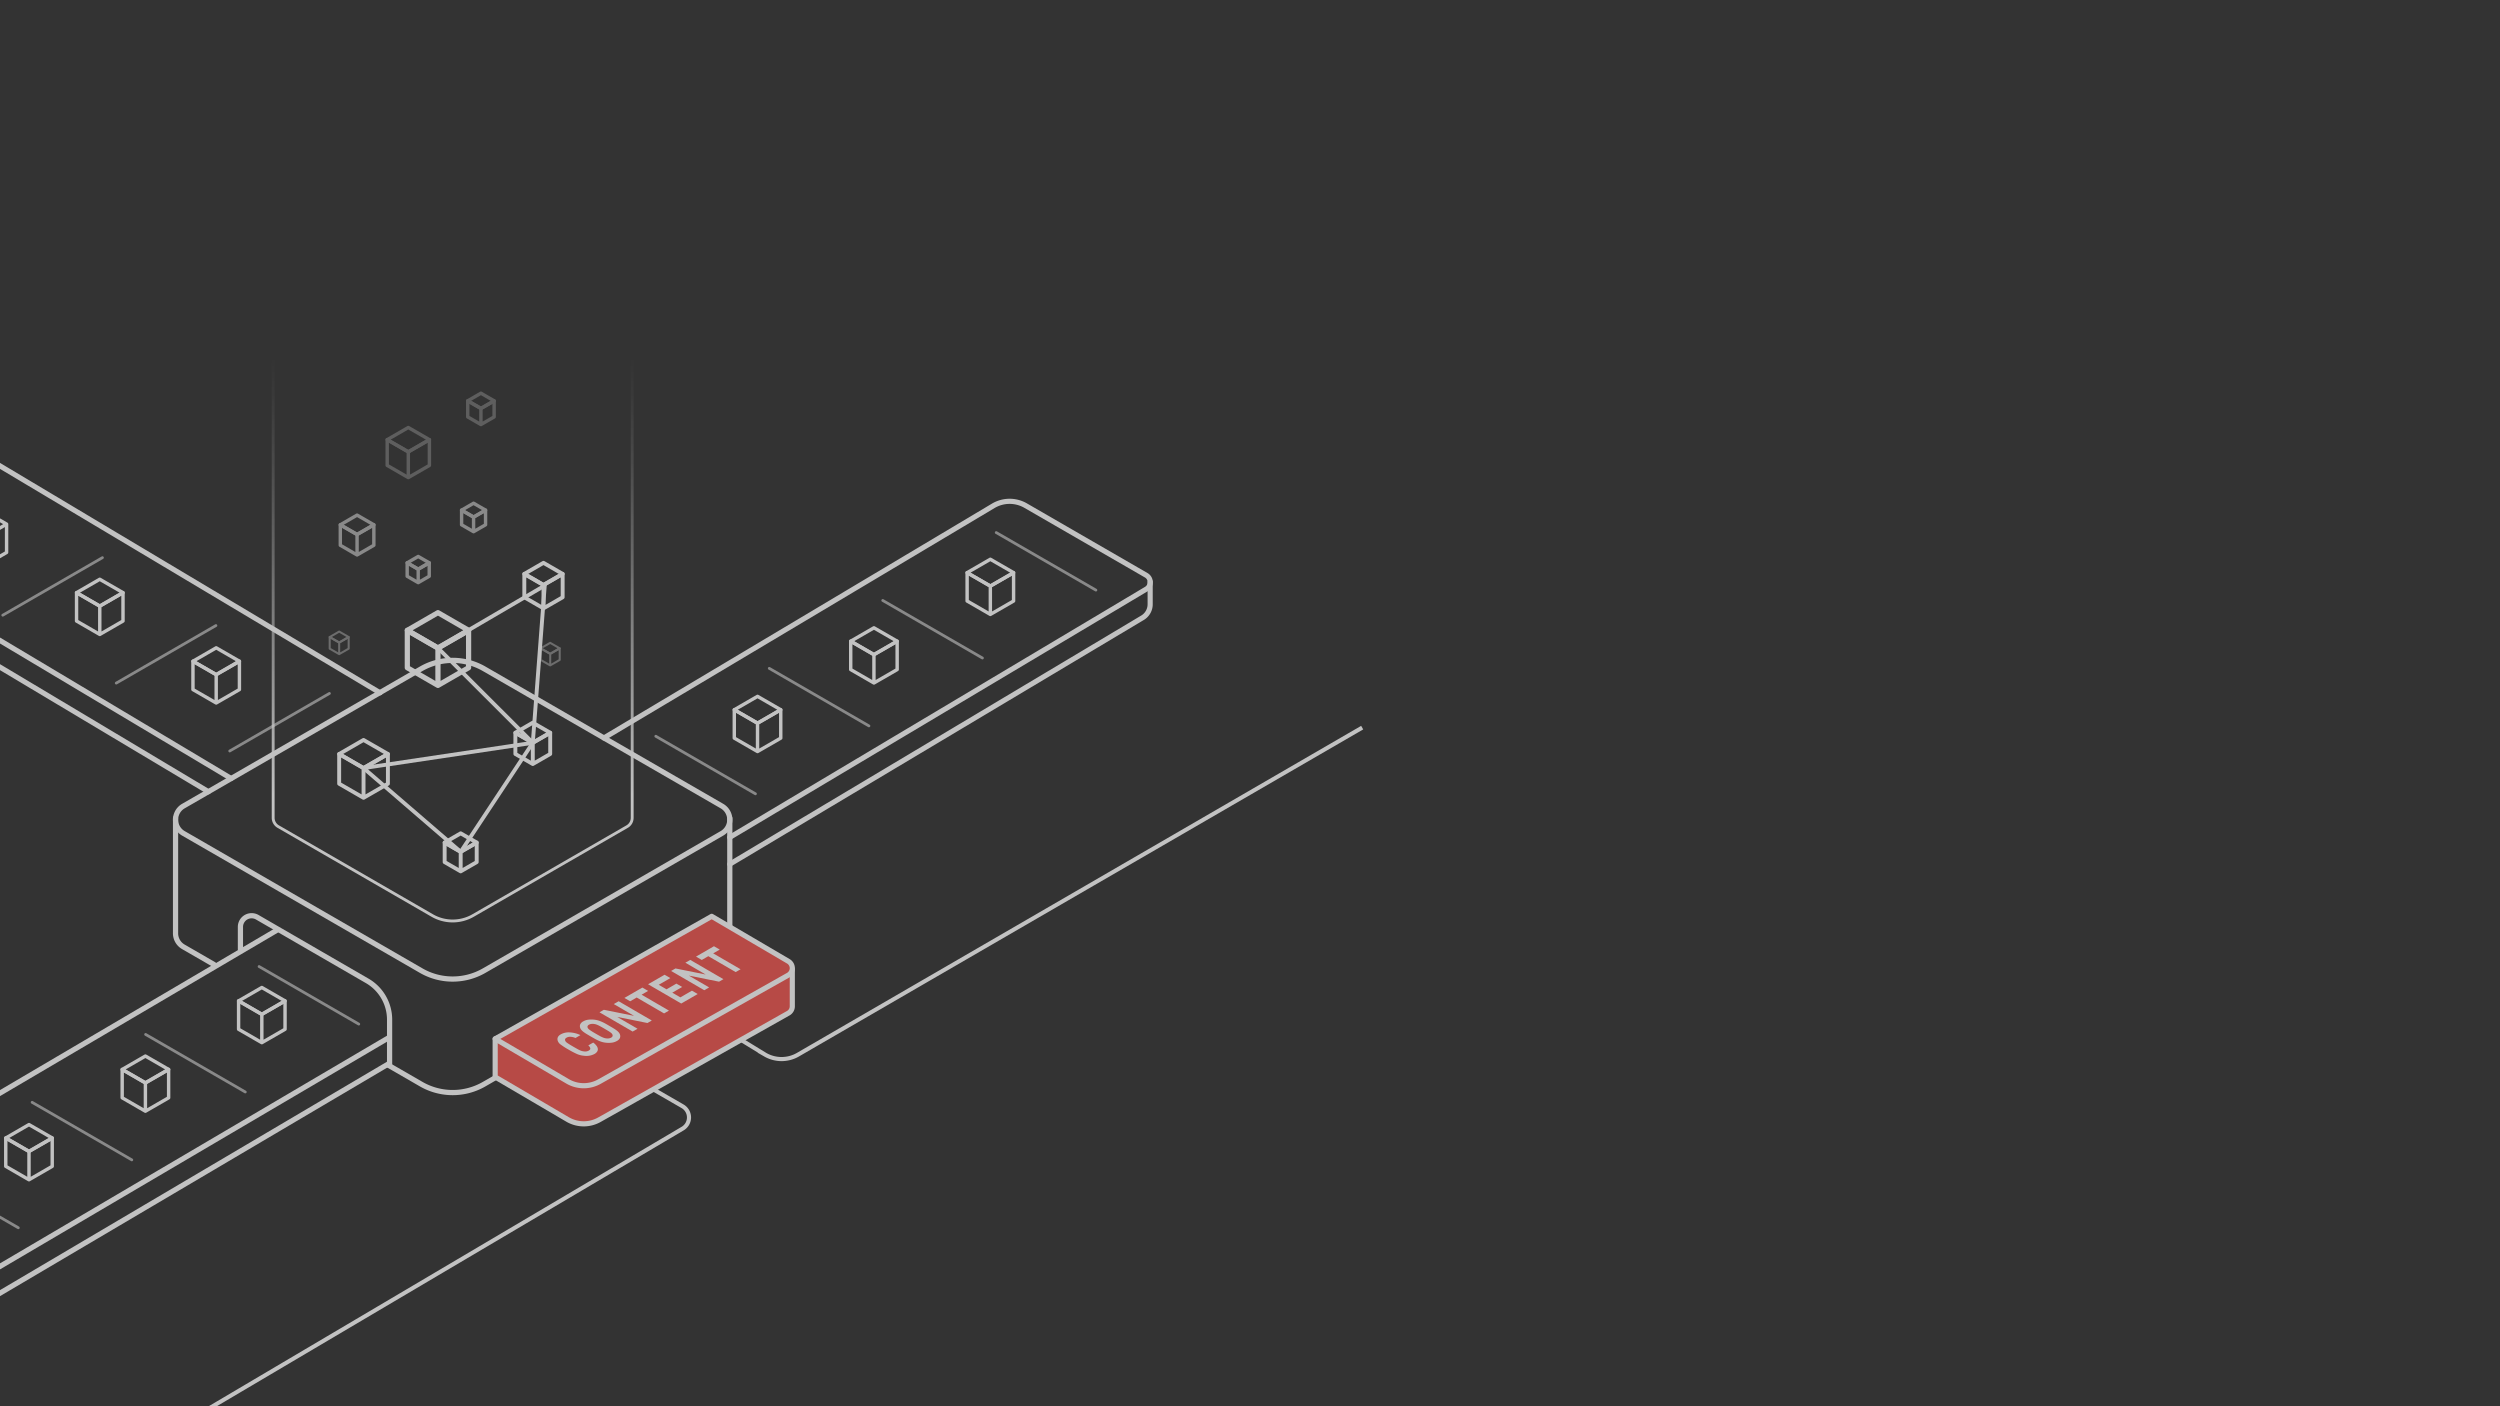 <svg xmlns="http://www.w3.org/2000/svg" xmlns:xlink="http://www.w3.org/1999/xlink" width="1920" height="1080" viewBox="0 0 1920 1080"><rect x="0" y="0" width="1920" height="1080" fill="#333333" stroke="none"/><defs><clipPath id="a"><path d="M197.61,0h1920V1080h-1920Z" transform="translate(-1451.39 798) rotate(180)" fill="#e26b00" opacity="0.41"/></clipPath><clipPath id="b"><path d="M479.6,656.525l-101.8-58.75a8.6,8.6,0,0,0-12.9,7.45l-23.363,31.482L0,833.795,157.8,935.24l339-199.78V686.326a34.415,34.415,0,0,0-17.2-29.8Z" transform="translate(0 -596.624)" fill="none"/></clipPath><linearGradient id="c" x1="14.581" y1="0.079" x2="14.581" y2="1" gradientUnits="objectBoundingBox"><stop offset="0" stop-color="#fff" stop-opacity="0"/><stop offset="0.07" stop-color="#fff" stop-opacity="0.051"/><stop offset="0.19" stop-color="#fff" stop-opacity="0.169"/><stop offset="0.35" stop-color="#fff" stop-opacity="0.369"/><stop offset="0.55" stop-color="#fff" stop-opacity="0.639"/><stop offset="0.77" stop-color="#fff" stop-opacity="0.988"/><stop offset="0.77" stop-color="#fff"/></linearGradient></defs><g transform="translate(3569 282)" clip-path="url(#a)"><g opacity="0.7"><g transform="translate(-3173.708 103.013)"><path d="M709.05,680.7l.485.276,81.009-46.642a25.086,25.086,0,0,1,25.035,0l85.934,52.562a25.086,25.086,0,0,0,25,0l433.4-251.213" transform="translate(-709.05 -261.88)" fill="none" stroke="#fff" stroke-miterlimit="10" stroke-width="3.16"/><path d="M906.61,518.609l316.912-189.194a12.041,12.041,0,0,0,5.92-10.377V301.83" transform="translate(-741.414 -239.953)" fill="none" stroke="#fff" stroke-linecap="round" stroke-linejoin="round" stroke-width="3.95"/><path d="M887.662,485.9l319.847-190.649a6.146,6.146,0,0,0,0-10.611l-92.64-53.515a24.558,24.558,0,0,0-24.759.109L791,409.557" transform="translate(-722.475 -227.83)" fill="none" stroke="#fff" stroke-linecap="round" stroke-linejoin="round" stroke-width="3.95"/><path d="M1047.9,204.49l76.536,44.192m-163.69,7.952,76.536,44.192m-163.69,7.952L950.13,352.97m-163.69,7.952,76.535,44.192" transform="translate(-678.088 -180.492)" fill="#ef544e" stroke="#fff" stroke-linecap="round" stroke-linejoin="round" stroke-width="2.15" opacity="0.6"/><path d="M1090.226,249.605l17.844-10.293-17.844-10.3-17.836,10.3,17.836,10.293Z" transform="translate(-724.933 -184.509)" fill="none" stroke="#fff" stroke-linecap="round" stroke-linejoin="round" stroke-width="2.63"/><path d="M1072.71,251.623l-17.836-10.293v21.757l17.836,10.3Zm0,0,17.844-10.293v21.757l-17.844,10.3Zm-89.4,52.646,17.836-10.3-17.836-10.293L965.47,293.967Z" transform="translate(-707.417 -186.527)" fill="none" stroke="#fff" stroke-linecap="round" stroke-linejoin="round" stroke-width="2.63"/><path d="M965.788,314.582l-17.836-10.3v21.766l17.836,10.3Zm0,0,17.836-10.3v21.766l-17.836,10.3Zm-89.4,52.646,17.836-10.3-17.836-10.293L858.54,356.926Z" transform="translate(-689.899 -196.84)" fill="none" stroke="#fff" stroke-linecap="round" stroke-linejoin="round" stroke-width="2.63"/><path d="M876.384,377.542l-17.844-10.3v21.766l17.844,10.3Zm0,0,17.836-10.3v21.766l-17.836,10.3Z" transform="translate(-689.899 -207.154)" fill="none" stroke="#fff" stroke-linecap="round" stroke-linejoin="round" stroke-width="2.63"/></g><path d="M368.143,445.359,70.079,267.252a12.049,12.049,0,0,1-5.929-10.377V239.633l108.126-45.1" transform="translate(-3777.109 -119.362)" fill="none" stroke="#fff" stroke-linecap="round" stroke-linejoin="round" stroke-width="3.95"/><path d="M385.652,431.96,67.177,241.871a6.138,6.138,0,0,1,.05-10.611l92.64-53.515a24.559,24.559,0,0,1,24.759.109L499.958,366.127" transform="translate(-3777.109 -116.072)" fill="none" stroke="#fff" stroke-linecap="round" stroke-linejoin="round" stroke-width="3.95"/><path d="M158.975,165.18,82.44,209.364m163.69,7.96-76.535,44.184m163.69,7.96L256.75,313.652m163.69,7.96L343.9,365.8" transform="translate(-3736.465 -71.039)" fill="#ef544e" stroke="#fff" stroke-linecap="round" stroke-linejoin="round" stroke-width="2.15" opacity="0.6"/><path d="M165.346,205.025l-17.836-10.3,17.836-10.293,17.836,10.293Zm0,0,17.836-10.3v21.766l-17.836,10.3Z" transform="translate(-3747.125 -74.192)" fill="none" stroke="#fff" stroke-linecap="round" stroke-linejoin="round" stroke-width="2.63"/><path d="M165.346,207.042l-17.836-10.3v21.766l17.836,10.3Zm89.4,52.646-17.836-10.3,17.836-10.3,17.844,10.3Z" transform="translate(-3747.125 -76.209)" fill="none" stroke="#fff" stroke-linecap="round" stroke-linejoin="round" stroke-width="2.63"/><path d="M272.266,270l17.844-10.3v21.766l-17.844,10.3Zm0,0L254.43,259.7v21.766l17.836,10.3Zm89.413,52.646-17.844-10.3,17.844-10.3,17.836,10.3Z" transform="translate(-3764.641 -86.523)" fill="none" stroke="#fff" stroke-linecap="round" stroke-linejoin="round" stroke-width="2.63"/><path d="M379.194,332.962l17.836-10.3v21.766l-17.836,10.293Zm0,0-17.844-10.3v21.766l17.844,10.293Z" transform="translate(-3782.156 -96.837)" fill="none" stroke="#fff" stroke-linecap="round" stroke-linejoin="round" stroke-width="2.63"/><path d="M314,1059.406a1.329,1.329,0,0,0,.677-.184L773.238,788.275a9.925,9.925,0,0,0,0-17.183L664.25,708.185a1.322,1.322,0,0,0-1.321,2.291" transform="translate(-3818.04 -203.48)" fill="none" stroke="#fff" stroke-miterlimit="10" stroke-width="3.16"/><path d="M561.23,708.694l24.943,14.4a48.373,48.373,0,0,0,48.406,0L817.16,617.685a12.008,12.008,0,0,0,6.045-10.486V518.84m-425.665,0v88.367a11.974,11.974,0,0,0,6.054,10.477l23.463,13.546" transform="translate(-3831.725 -172.49)" fill="none" stroke="#fff" stroke-linecap="round" stroke-linejoin="round" stroke-width="4"/><path d="M634.563,612.18l182.6-105.409a12.108,12.108,0,0,0,0-20.963L634.563,380.4a48.414,48.414,0,0,0-48.406,0L403.594,485.808a12.1,12.1,0,0,0,0,20.963L586.173,612.18A48.415,48.415,0,0,0,634.563,612.18Z" transform="translate(-3831.725 -148.749)" fill="none" stroke="#fff" stroke-linecap="round" stroke-linejoin="round" stroke-width="4"/><g transform="translate(-3766.6 411.391)" clip-path="url(#b)"><path d="M2,820.987,116.172,886.9,453.495,687.808V667.18" transform="translate(43.313 -564.668)" fill="none" stroke="#fff" stroke-linecap="round" stroke-linejoin="round" stroke-width="4"/><path d="M116.172,846.689l396.3-233.143L398.3,547.63,2,780.773Z" transform="translate(43.313 -545.083)" fill="none" stroke="#fff" stroke-linecap="round" stroke-linejoin="round" stroke-width="4"/></g><path d="M370.875,603.08l76.535,44.192m-163.69,7.952,76.535,44.192m-163.69,7.952L273.1,751.56m-163.69,7.96L185.945,803.7" transform="translate(-3740.884 -142.776)" fill="#ef544e" stroke="#fff" stroke-linecap="round" stroke-linejoin="round" stroke-width="2.15" opacity="0.6"/><path d="M421.1,642.933l17.836-10.3L421.1,622.33l-17.844,10.3Z" transform="translate(-3789.022 -145.929)" fill="none" stroke="#fff" stroke-linecap="round" stroke-linejoin="round" stroke-width="2.63"/><path d="M403.588,644.952l-17.844-10.3v21.766l17.844,10.293Zm0,0,17.836-10.3v21.766l-17.836,10.293Zm-89.413,52.637L332.011,687.3l-17.836-10.3L296.34,687.3Z" transform="translate(-3771.507 -147.948)" fill="none" stroke="#fff" stroke-linecap="round" stroke-linejoin="round" stroke-width="2.63"/><path d="M296.658,707.9,278.823,697.61v21.757l17.836,10.3Zm0,0,17.836-10.293v21.757l-17.836,10.3Zm-89.4,52.646,17.836-10.293-17.836-10.3-17.844,10.3Z" transform="translate(-3753.989 -158.262)" fill="none" stroke="#fff" stroke-linecap="round" stroke-linejoin="round" stroke-width="2.63"/><path d="M207.254,770.863,189.41,760.57v21.757l17.844,10.3Zm0,0L225.09,760.57v21.757l-17.836,10.3Z" transform="translate(-3753.989 -168.576)" fill="none" stroke="#fff" stroke-linecap="round" stroke-linejoin="round" stroke-width="2.63"/><path d="M857.418,644,691.11,708.829V738.1l55.723,32.7a24.558,24.558,0,0,0,24.567,0L916.235,689.12a6.062,6.062,0,0,0,3.069-5.159V655.255" transform="translate(-3879.818 -192.994)" fill="#ef544e" stroke="#fff" stroke-linecap="round" stroke-linejoin="round" stroke-width="3.95"/><path d="M771.4,735.8l144.835-81.644a6.138,6.138,0,0,0,0-10.636L857.418,609,691.11,703.1l55.723,32.7A24.558,24.558,0,0,0,771.4,735.8Z" transform="translate(-3879.818 -187.261)" fill="#ef544e" stroke="#fff" stroke-linecap="round" stroke-linejoin="round" stroke-width="3.95"/><path d="M770.3,731.058l137.133-77.765a2.626,2.626,0,0,0,0-4.549l-39.618-22.87a10.519,10.519,0,0,0-10.5,0L720.183,703.64a2.625,2.625,0,0,0,0,4.549l39.627,22.878a10.519,10.519,0,0,0,10.494-.008Z" transform="translate(-3884.366 -189.795)" fill="#ef544e"/><g transform="translate(-3315.808 203.045)" opacity="0.4"><path d="M688.031,314.2l7.291-4.214-7.291-4.206-7.291,4.206Z" transform="translate(-518.672 -297.117)" fill="none" stroke="#fff" stroke-linecap="round" stroke-linejoin="round" stroke-width="1.58"/><path d="M656.28,312.5l-7.291-4.214v8.9l7.291,4.214Zm0,0,7.292-4.214v8.9L656.28,321.4ZM494.211,303.84l7.292-4.206-7.292-4.214-7.292,4.214Z" transform="translate(-486.92 -295.42)" fill="none" stroke="#fff" stroke-linecap="round" stroke-linejoin="round" stroke-width="1.58"/><path d="M494.211,304.666l-7.292-4.206v8.9l7.292,4.206Zm0,0,7.292-4.206v8.9l-7.292,4.206Z" transform="translate(-486.92 -296.246)" fill="none" stroke="#fff" stroke-linecap="round" stroke-linejoin="round" stroke-width="1.58"/></g><path d="M603.821,457.649l55.38-83.735,9.181-120.744L586.37,301.142" transform="translate(-3819.02 -85.453)" fill="none" stroke="#fff" stroke-linecap="round" stroke-linejoin="round" stroke-width="3"/><path d="M575.173,310.54,648,383.313,518.02,402.737l74.6,64.311" transform="translate(-3807.823 -94.852)" fill="none" stroke="#fff" stroke-linecap="round" stroke-linejoin="round" stroke-width="3"/><path d="M581.76,305.217l23.53-13.58L581.76,278.05l-23.53,13.588Z" transform="translate(-3814.41 -89.529)" fill="none" stroke="#fff" stroke-linecap="round" stroke-linejoin="round" stroke-width="4"/><path d="M581.76,307.88,558.23,294.3v28.706l23.53,13.58V307.879Zm0,0,23.53-13.58v28.706l-23.53,13.58V307.879Z" transform="translate(-3814.41 -92.191)" fill="none" stroke="#fff" stroke-linecap="round" stroke-linejoin="round" stroke-width="4"/><path d="M680.407,249.29l14.717-8.5-14.717-8.5-14.717,8.5Z" transform="translate(-3832.014 -82.033)" fill="none" stroke="#fff" stroke-linecap="round" stroke-linejoin="round" stroke-width="3"/><path d="M679.062,250.956l-14.717-8.5v17.953l14.717,8.5Zm0,0,14.717-8.5v17.953l-14.717,8.5Zm-8.211,121.2,13.37-7.718-13.37-7.718-13.371,7.718Z" transform="translate(-3830.669 -83.699)" fill="none" stroke="#fff" stroke-linecap="round" stroke-linejoin="round" stroke-width="3"/><path d="M644.338,396.058l-13.371-7.718v16.314l13.371,7.718Zm0,0,13.37-7.718v16.314l-13.37,7.718ZM514.354,415.482l18.714-10.8-18.714-10.8-18.714,10.8Z" transform="translate(-3804.156 -107.597)" fill="none" stroke="#fff" stroke-linecap="round" stroke-linejoin="round" stroke-width="3"/><path d="M514.354,418.683l-18.714-10.8v22.836l18.714,10.8Zm0,0,18.714-10.8v22.836l-18.714,10.8Zm74.6,64.311,12.3-7.1-12.3-7.108-12.309,7.108Z" transform="translate(-3804.156 -110.798)" fill="none" stroke="#fff" stroke-linecap="round" stroke-linejoin="round" stroke-width="3"/><path d="M604.829,496.319l-12.309-7.1v15.009l12.309,7.1V496.319Zm0,0,12.3-7.1v15.009l-12.3,7.1V496.319Z" transform="translate(-3820.027 -124.123)" fill="none" stroke="#fff" stroke-linecap="round" stroke-linejoin="round" stroke-width="3"/><g transform="translate(-3307.646 19.989)" opacity="0.6"><g transform="translate(36.023 26.34)" opacity="0.5"><path d="M555.957,126.7l16.2-9.348L555.957,108l-16.2,9.348Z" transform="translate(-539.76 -108)" fill="none" stroke="#fff" stroke-linecap="round" stroke-linejoin="round" stroke-width="2.63"/><path d="M555.957,128.528l-16.2-9.348v19.759l16.2,9.348V128.528Zm0,0,16.2-9.348v19.759l-16.2,9.348V128.528Z" transform="translate(-539.76 -109.832)" fill="none" stroke="#fff" stroke-linecap="round" stroke-linejoin="round" stroke-width="2.63"/></g><g transform="translate(97.866)" opacity="0.5"><path d="M623.854,88.2l10.126-5.845L623.854,76.5,613.72,82.353Z" transform="translate(-613.72 -76.5)" fill="none" stroke="#fff" stroke-linecap="round" stroke-linejoin="round" stroke-width="2.63"/><path d="M623.854,89.345,613.72,83.5V95.859l10.134,5.845Zm0,0L633.981,83.5V95.859L623.854,101.7Z" transform="translate(-613.72 -77.647)" fill="none" stroke="#fff" stroke-linecap="round" stroke-linejoin="round" stroke-width="2.63"/></g><path d="M617.278,188.178l9.206-5.31-9.206-5.318-9.2,5.318Z" transform="translate(-514.93 -93.054)" fill="none" stroke="#fff" stroke-linecap="round" stroke-linejoin="round" stroke-width="2.63"/><path d="M599.028,189.22l-9.2-5.31v11.23l9.2,5.31Zm0,0,9.206-5.31v11.23l-9.206,5.31ZM509.557,202.59l12.886-7.434-12.886-7.442-12.877,7.442Z" transform="translate(-496.68 -94.096)" fill="none" stroke="#fff" stroke-linecap="round" stroke-linejoin="round" stroke-width="2.63"/><path d="M509.557,204.794,496.68,197.36v15.712l12.877,7.442Zm0,0,12.886-7.434v15.712l-12.886,7.442Zm46.951,26.649,8.462-4.892-8.462-4.883-8.47,4.883Z" transform="translate(-496.68 -96.299)" fill="none" stroke="#fff" stroke-linecap="round" stroke-linejoin="round" stroke-width="2.63"/><path d="M566.57,237.162l-8.47-4.892v10.335l8.47,4.892Zm0,0,8.462-4.892v10.335L566.57,247.5Z" transform="translate(-506.742 -102.018)" fill="none" stroke="#fff" stroke-linecap="round" stroke-linejoin="round" stroke-width="2.63"/></g><path d="M624.846,522.414a32.436,32.436,0,0,0,16.23-4.34l118.278-68.282a8.855,8.855,0,0,0,4.465-7.751V53.125a1.1,1.1,0,1,0-2.2,0V442.04a6.69,6.69,0,0,1-3.345,5.853l-118.3,68.274a30.345,30.345,0,0,1-30.253,0L491.442,447.885a6.69,6.69,0,0,1-3.345-5.853V53.125a1.1,1.1,0,1,0-2.207,0V442.049a8.855,8.855,0,0,0,4.474,7.743l118.253,68.282A32.434,32.434,0,0,0,624.846,522.414Z" transform="translate(-3846.199 -96)" fill="url(#c)"/><path d="M571.695,723.465v-35.2a34.415,34.415,0,0,0-17.2-29.8l-84.458-48.869a8.6,8.6,0,0,0-12.9,7.45v17.326" transform="translate(-3841.488 -187.169)" fill="none" stroke="#fff" stroke-linecap="round" stroke-linejoin="round" stroke-width="4"/><g transform="translate(-3140.874 466.6)"><path d="M784.71,610.61l4.44,2.575-8.914,5.151,5.979,3.47,7.584-4.382L798.24,620l-7.593,4.382,6.188,3.6,8.914-5.143,4.423,2.576-12.66,7.308-25.462-14.8Zm-17.058,9.85,4.44,2.575-5.025,2.9,21.021,12.225-3.754,2.166L763.312,628.1,758.3,631l-4.44-2.575,13.8-7.969Zm-18.2,10.5,25.462,14.8-3.353,1.932-23.229-4.683,15.62,9.081-3.754,2.166L734.74,639.467l3.353-1.94,23.2,4.666L745.7,633.137l3.754-2.174Z" transform="translate(-702.452 -610.61)" fill="#fff"/><path d="M785.044,706.856c.978.543,2.007,1.137,3.1,1.773s2.124,1.238,3.052,1.806a25.908,25.908,0,0,1,2.509,1.672,10.87,10.87,0,0,1,1.781,1.672,4.748,4.748,0,0,1,.937,1.839,3.7,3.7,0,0,1-.209,2.509,5.084,5.084,0,0,1-2.182,2.09,10.4,10.4,0,0,1-3.671,1.3,18.2,18.2,0,0,1-4.365.117,17.6,17.6,0,0,1-3.177-.544,19.565,19.565,0,0,1-2.893-1.045c-.945-.426-1.907-.9-2.876-1.455s-2-1.129-3.094-1.764-2.116-1.238-3.052-1.806a26.289,26.289,0,0,1-2.509-1.672,10.327,10.327,0,0,1-1.8-1.672,4.49,4.49,0,0,1-.928-1.848,3.654,3.654,0,0,1,.217-2.509,5.149,5.149,0,0,1,2.2-2.1,10.419,10.419,0,0,1,3.621-1.263,18.567,18.567,0,0,1,4.357-.109,17.5,17.5,0,0,1,3.169.544,21.546,21.546,0,0,1,2.91,1.037A31.947,31.947,0,0,1,785.044,706.856Zm2.308,5.719c-.769-.477-1.764-1.07-2.977-1.781s-2.241-1.28-3.069-1.731A18.5,18.5,0,0,0,779.174,708a10.05,10.05,0,0,0-1.564-.577,10.994,10.994,0,0,0-1.338-.242,7.914,7.914,0,0,0-1.99,0,4.635,4.635,0,0,0-1.764.585,2.267,2.267,0,0,0-1.037,1.029,1.6,1.6,0,0,0,0,1.162,2.762,2.762,0,0,0,.435.769,6.143,6.143,0,0,0,.987.9c.46.343,1.062.753,1.831,1.238s1.764,1.07,2.985,1.781,2.241,1.279,3.06,1.731a17.891,17.891,0,0,0,2.141,1.062,10.559,10.559,0,0,0,1.547.577,9.394,9.394,0,0,0,1.321.251,7.733,7.733,0,0,0,2.015,0,5.015,5.015,0,0,0,1.781-.594,2.266,2.266,0,0,0,1.012-1.02,1.673,1.673,0,0,0,0-1.162,2.805,2.805,0,0,0-.418-.769,5.26,5.26,0,0,0-.97-.911c-.452-.343-1.062-.761-1.84-1.238m-36.516,2.592a12.65,12.65,0,0,1,6.756-1.505,21.811,21.811,0,0,1,8.362,2.09l-3.8,2.208a12.153,12.153,0,0,0-3.713-.911,5.477,5.477,0,0,0-3.144.677c-1.037.6-1.4,1.321-1.07,2.157a2.585,2.585,0,0,0,.418.836,5.016,5.016,0,0,0,.97.895c.452.334,1.062.736,1.831,1.221s1.781,1.079,3.019,1.8,2.274,1.3,3.094,1.756a19.868,19.868,0,0,0,2.107,1.062,9.036,9.036,0,0,0,1.539.56,9.183,9.183,0,0,0,1.4.251,5.727,5.727,0,0,0,3.721-.61c.92-.535,1.313-1.146,1.179-1.823a4.022,4.022,0,0,0-1.555-2.149l3.813-2.208a12.023,12.023,0,0,1,2.567,2.509,4.875,4.875,0,0,1,.987,2.35,3.253,3.253,0,0,1-.552,2.124,5.854,5.854,0,0,1-2.032,1.8,13.449,13.449,0,0,1-7.969,1.371,17.361,17.361,0,0,1-5.393-1.321,66.423,66.423,0,0,1-6.69-3.5,56.276,56.276,0,0,1-6-3.863,5.852,5.852,0,0,1-2.258-3.127C748,717.885,748.8,716.355,750.853,715.168Z" transform="translate(-748.317 -669.387)" fill="#fff"/></g><path d="M833.424,584.42l4.44,2.576-5.025,2.9,21.03,12.217-3.763,2.166-21.022-12.217-5.025,2.9-4.432-2.575Zm-18.2,10.5,25.462,14.8-3.345,1.932-23.237-4.683,15.62,9.081-3.746,2.166-25.462-14.8,3.345-1.932,23.2,4.666-15.595-9.064Z" transform="translate(-3854.102 -139.719)" fill="#fff"/></g></g></svg>